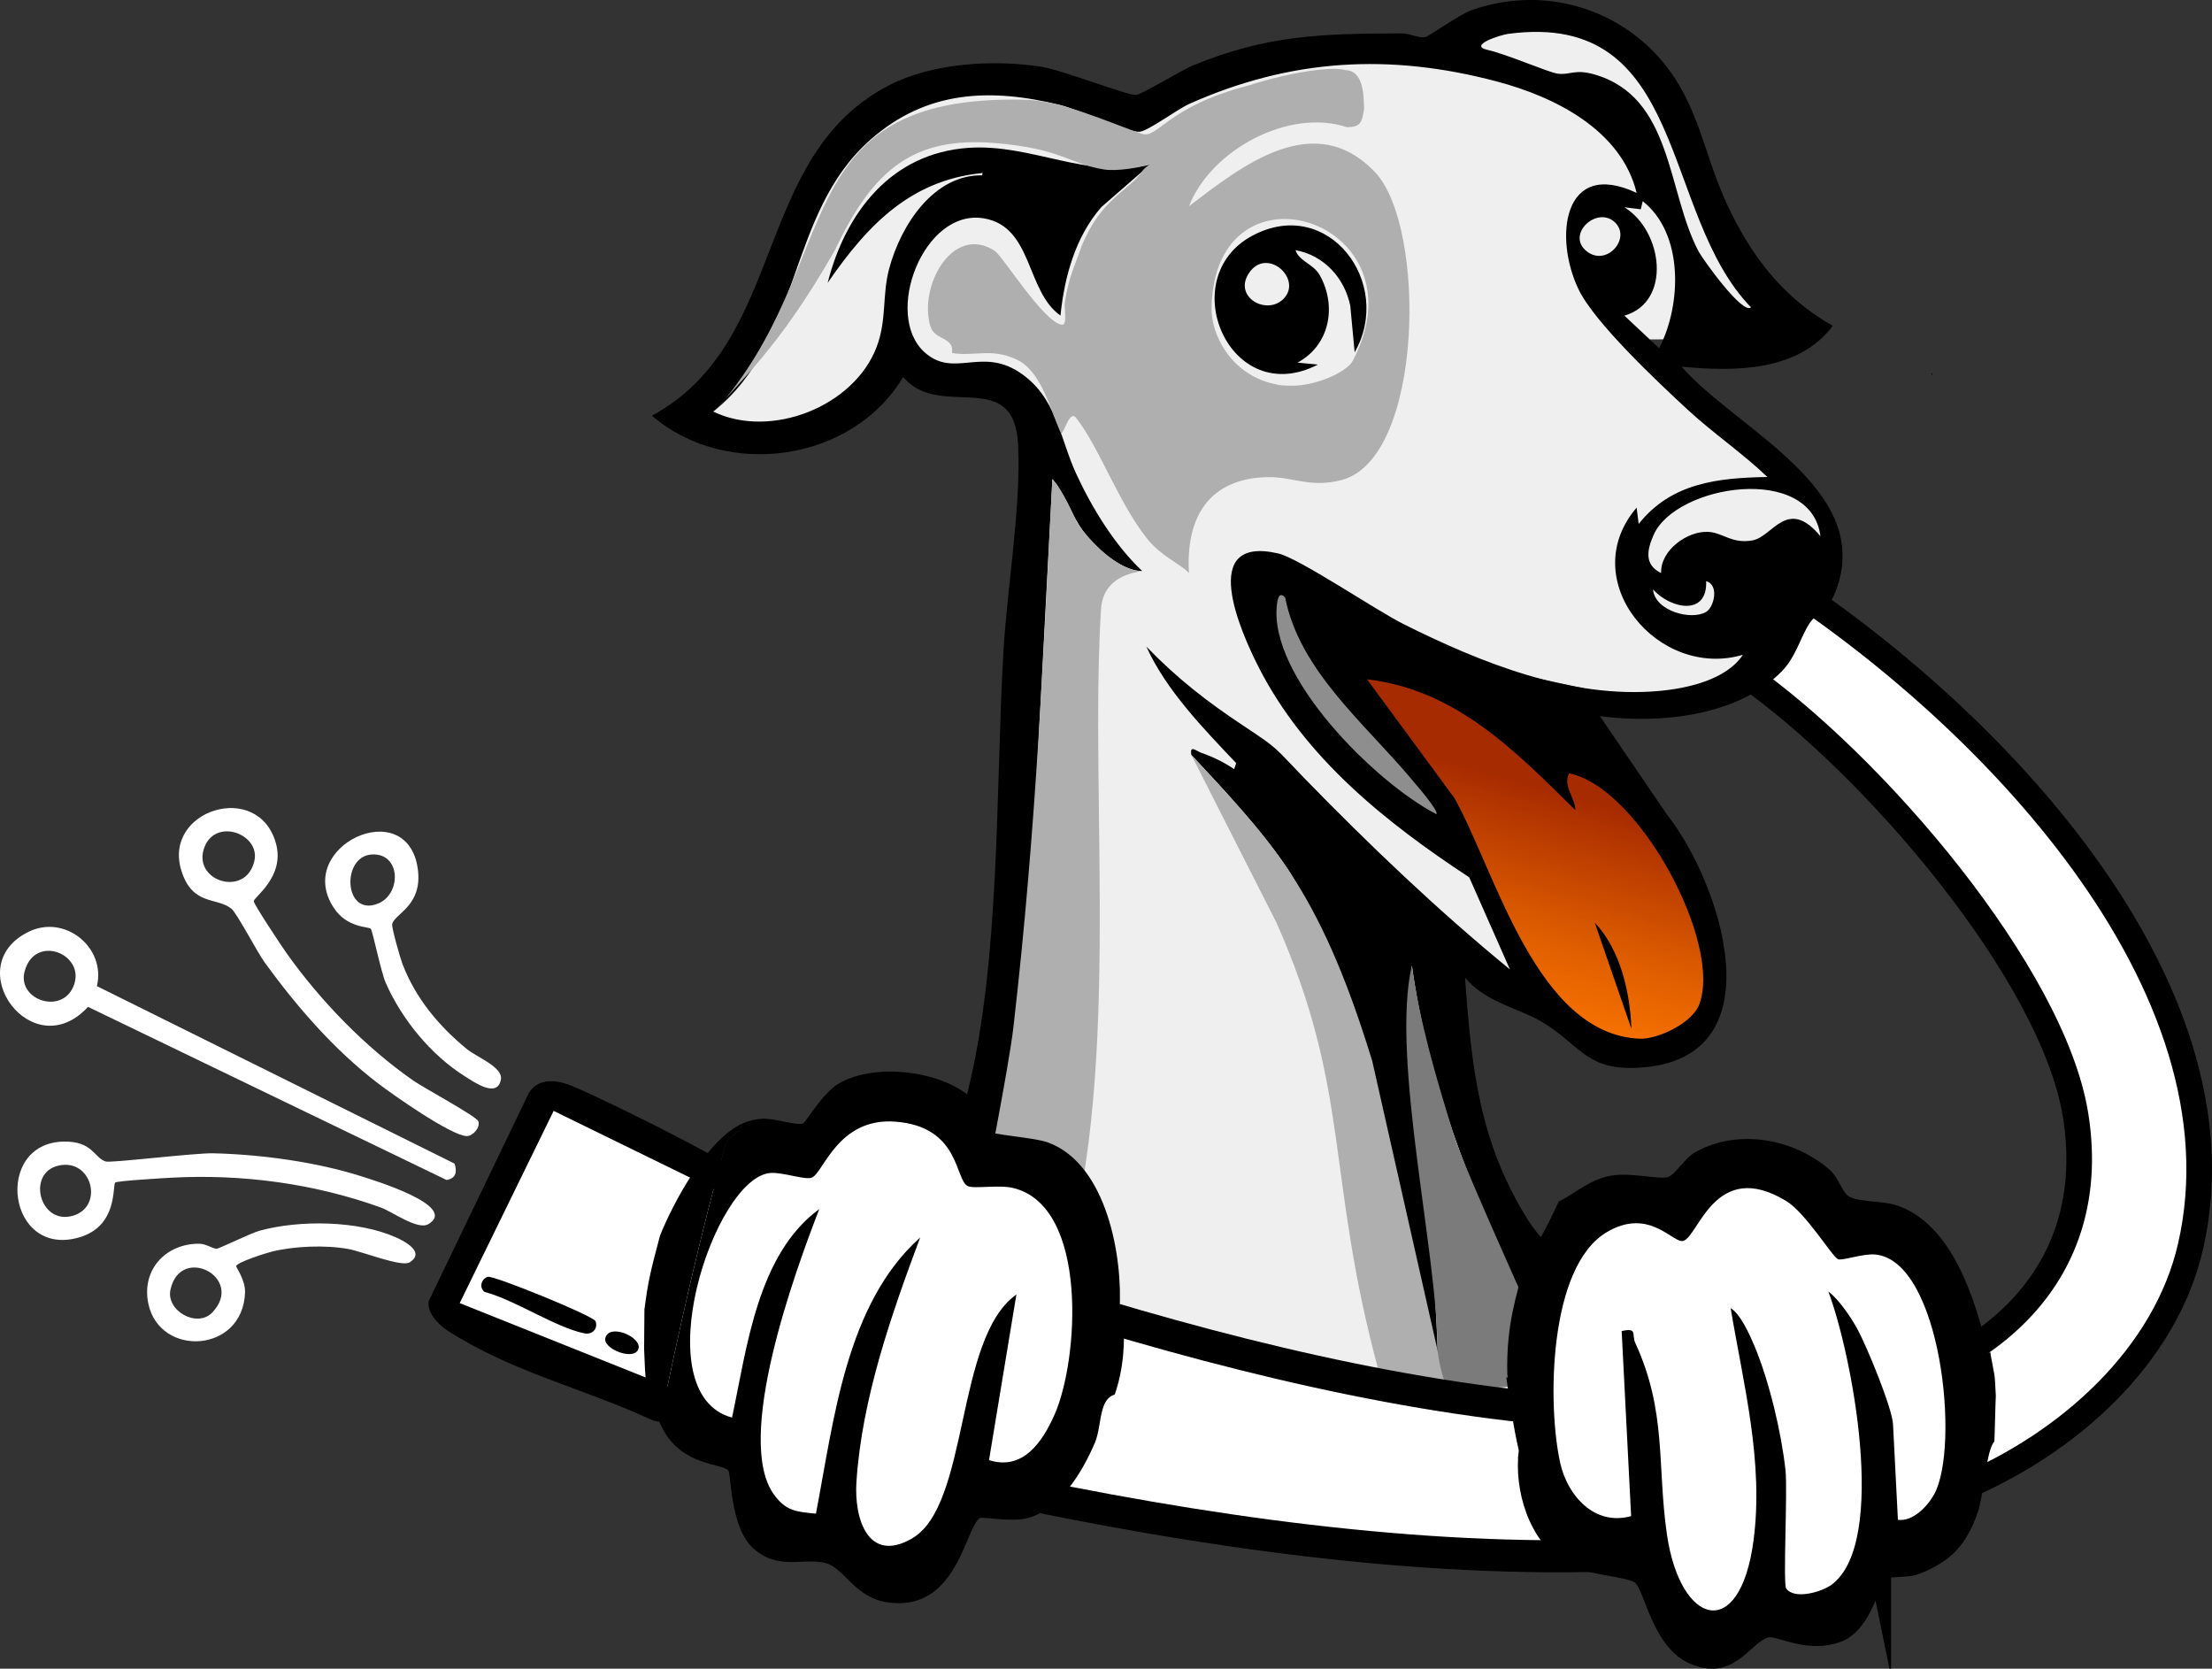 <?xml version="1.0" encoding="UTF-8"?>
<svg id="Warstwa_2" data-name="Warstwa 2" xmlns="http://www.w3.org/2000/svg" xmlns:xlink="http://www.w3.org/1999/xlink" viewBox="0 0 1727.13 1302.71">
  <rect x="0" y="0" width="1727.13" height="1302.71" fill="#333333" stroke="none"/>
  <defs>
    <style>
      .cls-1 {
        fill: #8e8e8e;
      }

      .cls-2 {
        fill: #efefef;
      }

      .cls-3 {
        stroke-width: 25px;
      }

      .cls-3, .cls-4 {
        stroke: #000;
        stroke-miterlimit: 10;
      }

      .cls-3, .cls-4, .cls-5 {
        fill: #fff;
      }

      .cls-4 {
        stroke-width: 20px;
      }

      .cls-6 {
        fill: #a57449;
      }

      .cls-7 {
        fill: #e5bf7f;
      }

      .cls-8 {
        fill: #afafaf;
      }

      .cls-9 {
        fill: url(#Gradient_bez_nazwy_206);
      }

      .cls-10 {
        fill: #7b7b7b;
      }
    </style>
    <linearGradient id="Gradient_bez_nazwy_206" data-name="Gradient bez nazwy 206" x1="1207.62" y1="562.3" x2="1123.01" y2="856.09" gradientUnits="userSpaceOnUse">
      <stop offset=".17" stop-color="#a72b00"/>
      <stop offset=".26" stop-color="#b63800"/>
      <stop offset=".52" stop-color="#dd5c00"/>
      <stop offset=".73" stop-color="#f67100"/>
      <stop offset=".86" stop-color="#ff7a01"/>
    </linearGradient>
  </defs>
  <g id="Warstwa_1-2" data-name="Warstwa 1">
    <path d="M1015.91,255.31c-.18-.21-.36-.43-.54-.64.2.44.41.86.59,1.3-.02-.23-.04-.44-.06-.66Z"/>
    <path d="M847.1,360.04h-.02c-.01.08-.03.16-.04.24.02-.08.04-.16.06-.24Z"/>
    <path d="M843.88,386.78c.31-8.84,1.69-17.67,3.16-26.51-2.27,8.37-4.21,17.85-3.16,26.51Z"/>
    <path d="M1305.08,297.4c.79.53,1.58.81,2.37.23-.58-.08-1.14-.13-1.72-.23-.25,0-.46,0-.65,0Z"/>
    <path d="M1303.81,296.79c.12.49.43.59,1.27.61-.27-.18-.54-.39-.82-.61h-.45Z"/>
    <path d="M1508.93,293.63c-.15-.72-.31-1.47-.48-2.23h-.76c.46.73.85,1.48,1.24,2.23Z"/>
    <path class="cls-6" d="M772.27,134.7c-56.11,22.38-64.01,35.68-70.67,56.86-20.41,64.84.57,80.27-47.5,117.52-33.02,19.99-57.54,23.46-96.86,13.04,13.17-11.62,28.81-26.03,39.65-39.65,18.9-23.75,23.21-44.66,35.25-61.68,23.7-33.51,96.01-89.86,140.13-86.09Z"/>
    <path class="cls-7" d="M1238.92,101.54c1.27.53,3.24-.57,4.41,0,.49.24-.47,6.42.06,8.84l4.35-4.43c.9.72,3.54-.72,4.41,0l13.22,35.25c-5.56.31-14.96-5.02-24.09-4.55-34.5,1.78-30.85,40.81-24.37,66.23-21.39-4.35-27.74-35.51-35.25-52.87-1.4-3.24-3.85-7.27-4.41-8.81-.52-1.43-3.91-2.92-4.41-4.41l-4.41-4.41c-.67-3.3-.71-14.41,0-17.62,7.49-34.07,44.89-24,70.49-13.22Z"/>
    <path class="cls-6" d="M1397.53,387.92c3.98,4.51,6.39,7.5,8.81,13.22-10.67-23.84-43.32,7.61-50.96,8.88-14.81,2.46-29.9-8.53-47.18-3.55-14.06,4.05-42.36,60.56-29.63,7.89,35.8-23.84,75.07-40.46,118.96-26.43Z"/>
    <path class="cls-4" d="M1375.89,443.74c-7.7-4.84-51.43-32.02-57.21-33.16-4.05-.79-15.41-1.17-19.73-.51-29.63,4.48-43.76,34.09-30.94,57.07,5.51,9.88,78.14,48.11,94.42,59.46,99.72,69.53,240.67,233.74,258.23,344.27,18.51,116.56-57.31,194.65-179.93,220.87,8.44,30.21,16.74,60.89,23.34,93.28,22.89-6.42,44.95-13.91,65.97-22.63,86.77-36.01,160.85-104.84,180.25-188.96,47.07-204.06-158.13-418.83-334.4-529.69Z"/>
    <polygon class="cls-1" points="986.09 501.4 1022.09 564.72 1049.41 592.71 1089.4 626.03 1116.06 643.36 1136.73 650.7 1126.06 620.04 1082.07 568.71 1041.42 526.06 1028.75 495.4 1012.41 450.74 986.09 448.55 973.86 480.25 986.09 501.4"/>
    <polygon class="cls-2" points="1421.43 398.09 1407.33 381.72 1379.34 358.1 1354.25 334.1 1307.93 291.99 1288.13 264.97 1338.47 264.78 1400.67 256.4 1376.67 233.98 1346.01 184.66 1322.02 116.82 1290.69 56.83 1261.88 24.9 1227.37 12.84 1168.72 12.84 1121.72 35.5 1086.07 35.5 979.43 46.17 890.12 88.82 835.46 72.83 790.35 60.83 676.22 77.53 630.17 151.48 586.18 256.4 532.86 320.77 551.53 336.77 608.85 339.43 666.21 311.44 702.16 271.83 719.49 291.99 750.15 291.99 790.35 307.44 804.86 362.09 783.47 798 738.15 1019.15 713.66 1126.66 825.04 1129.66 959.43 1168.58 1273.83 1087.83 1218.97 1008.03 1172.72 949.96 1147.39 888.66 1132.73 810.48 1138.06 742.01 1198.62 772.72 1174.05 720.28 1156.54 686.02 1132.73 660.69 1104.73 635.6 1066.93 608.71 1006.56 530.33 973.86 472.74 981.43 447.36 1006.56 453.75 1032.75 480.25 1096.74 507.4 1233.38 536.61 1287.07 550.08 1329.89 538.05 1379.34 515.99 1392.67 480.25 1421.43 464.56 1429.99 426.08 1421.43 398.09"/>
    <polygon class="cls-9" points="1047.41 530.33 1099.4 587.38 1140.73 652.7 1167.39 712.68 1198.62 772.72 1233.38 810.48 1261.88 822.96 1288.13 822.76 1314.58 810.48 1329.89 795.2 1338.47 772.72 1338.47 750.01 1329.89 720.28 1314.58 686.02 1296.69 643.36 1245.18 581.53 1180.14 550.08 1067.35 514.06 1032.75 504.73 1047.41 530.33"/>
    <path d="M1054.29,238.68l3.43,36.38c30.83-54.23-20.81-122.7-79.88-91.06-61.64,33-17.9,136.23,51.19,100.62l-15.91-1.54c25.3-13.61,30.85-44.23,17.28-68.35-4.85-8.63-16.16-10.85-18.86-19.43,22.19,4.01,38.27,21.65,42.76,43.38ZM1002.66,232.77c-12.94,14.18-40.02-.59-27.52-19.51,13.77-20.84,41.67,4,27.52,19.51ZM818.63,1018.99s-.36-.05-.92-.11c.54.31.88.38.92.11ZM1313,286.24c41.18,3.97,91.09,4.04,118.02-31.85-39.42-22.42-64.17-55.19-82.93-95.77-18.11-39.16-21.82-77.7-50.99-111.72-36.29-42.34-94.56-57.74-147.71-39.09-10.53,3.7-33,20.3-36.46,21.1-4.83,1.11-12.17-2.84-18.37-2.83-61.68.09-105.45,1.17-163.38,25.13-9.36,3.87-39.17,22.43-44.31,22.92-6.17.59-57.34-19.43-73.58-21.98-37.17-5.83-84.84-3.15-118.88,14.32-107.62,55.23-78.96,200.46-185.39,258.04,58.09,49.99,156.68,36.23,196.2-30.24,28.49,34.41,86.74-8.87,89.73,53.1,2.36,48.85-8.67,111.84-11.53,162.23-6.12,108.11-2.24,238.87-27.74,342.34-2.42,9.83-66.29,298.47-74.79,302.44.39.73,109.52,7.37,119.97,8.66-6.74-3.83-45.1-84.21-41.99-119.97.65-7.52,23.02-157.89,25.5-167.82,11.42-45.67,9.8-73.88,17.75-130.01l19.58-371.27c12.5,14.7,14.87,30.91,28.61,46.33,9.34,10.47,26.68,25.56,41.53,25.47-21.44-20.2-39.23-49.21-51.59-76.02-12.9-27.97-15.29-60.54-44.92-79.5-29.72-19.01-50.71,4.99-73.3-15.13-32.74-29.16-.91-112.63,46.2-104.65,38.34,6.5,32.7,56.88,59.79,75.88,3.08-30.24,11.58-61.34,31.86-84.62l38.34-33.39c-49.13,11.81-92.74-16.29-142.07-12.91-60.3,4.14-95.93,50.49-109.92,105.39,31.74-46.11,66.63-82.39,126.04-86.15,6.37-.4-5.25-3.46-5.46,2.21-37.35-.6-63.3,38.18-72.57,72.97-5.54,20.79-1.75,39.46-9.6,60.58-17.52,47.1-82.95,72.57-127.7,50.89,70-55.86,57.04-154.42,122.68-212.24,43.86-38.63,93.59-40.56,148.46-27.06,13.61,3.35,53.34,21.95,61.93,20.79,7.25-.98,28.93-17.43,39-21.9,79.11-35.14,156.09-39.47,239.72-17.31,45.48,12.05,97.17,37.93,109.17,87.01-57.82-27.18-64.83,35.23-45.23,75.57,12.66,26.05,62.17,72.5,85.03,93.63,19.86,18.35,42.7,33.84,62.28,52.57-38.64.66-75.04,4.56-100.5,36.66l-1.61-12.74c-48.4,56.52,16.89,134.48,82.98,114.88-12.94,19.59-43.53,26.3-65.82,28.27-68.82,6.09-138.81-22.09-199.03-52.18-21.81-10.9-81.5-51.4-97.92-55.19-63.05-14.58-29.54,60.88-15.36,88.71,36.13,70.91,99.33,121.3,164.47,164.14l31.77,71.88c-56.78-46.49-109.98-97.32-161.12-149.9-23.01-23.66-18.65-21.61-46.28-39.87-28.88-19.09-52.29-37.27-76.48-62.26,15.56,34.27,44.51,63.91,70.13,90.97l-1.55,4.72c-7.86-5.33-16.59-9.61-25.56-12.73-4.25-1.47-9.22-6.56-7.93,1.54,25.88,27.69,53.24,56.77,74.6,88.13,51.71,75.94,84.69,334.29,116.95,419.69,5.47.81-6.31-169.2-6.58-172.71-3.45-44.47-14.01-89.13-16.04-133.94l3.29-36.8c12.52,90.89,46.46,176.64,86.17,258.4l-3.41-7.05c.41.33,3.47,7.7,3.88,7.97.29,0,6.92,15.67,7.29,15.67.89.15,17.15,37.4,18.02,37.52,16.63,2.29,42.7-16.3,59.48-16.41.05-.19-27.63-38.25-37.95-50.1-5.62-6.45-31.72-29.41-43-47.48-37.68-60.34-43.89-117.78-48.95-188.96,15.92,19.55,43.12,23.97,61.72,35.55,29.92,18.63,33.94,39.02,79.89,34.27,102.42-10.59,57.33-145.03,16.01-197.17l-52.35-76.82c46.14,6.21,107.61.31,142.07-35,11.04-11.32,14.55-26.65,21.61-37.43,5.75-8.78,14.7-8.12,21.5-27.92,26.82-78.11-78.72-123.64-121.37-172.46ZM1244.55,58c-14.93-4.22-18.65.71-28.19-.47-7.11-.88-39.03-14.95-54.93-18.58-15.47-3.53,10.11-11.71,16.16-12.52,140.73-18.8,118.29,140.19,189.62,213.53-6.53,6.1-37.94-37.97-40.92-43.59-24.92-47.13-20.02-120.93-81.75-138.36ZM1237.97,195.38c-14.73-13.23,9.55-35.05,23.18-21.59,12.87,12.72-7.61,35.57-23.18,21.59ZM1295.45,271.83l-27.12-25.42c37.01-10.6,30.26-65.9.01-84.6l12.78,1.58,1.52-6.33c32.2,25.39,30.37,81.03,12.81,114.76ZM1121.53,635.6c-47.4-24.43-132.01-108.04-124.4-164.36.59-4.35,1.85-9.57,6.35-4.73,11.1,57.14,62.78,98.8,98.85,142.06,2.94,3.53,21.43,24.6,19.2,27.03ZM1326.53,784.73c-5.61,13.94-32.04,26.84-46.59,26.16-80.48-3.8-112.04-129.95-144.27-187.79l-68.31-92.77c69.36,7.99,115.78,55.92,162.66,102.08.01-9.44-10.16-19.23-4.79-28.67,55.02,11.22,120.29,133.84,101.31,180.99ZM1332.16,477.69c-11.79,6.97-40.15-.8-41.48-17.56,13.74,15.36,42.61,20.99,41.48-6.38,10.37,2.73,6.2,20.28,0,23.94ZM1368.74,421.78c-16.32,3.19-23.38-6.01-35.07-6.57-16.18-.78-37.35,14.35-36.68,32.15-13.45-6.5-10.95-18.18-5.82-29.8,17.36-39.34,122.98-55.99,130.25,1.09-25.73-30.98-37.2.1-52.69,3.13ZM804.86,276.8l-28.66-41.44c-3.7,8.1,22.64,47.56,28.66,41.44ZM1245.18,720.28l28.65,82.93c-1.06-28.39-8.61-61.79-28.65-82.93Z"/>
    <path class="cls-8" d="M821.7,373.99s2.81,3.33,4.04,5.27c13.77,21.72,11.03,23.02,17.84,32.61.5.71,1.11,1.39,1.73,2.15,28.08,34.53,46.53,31.77,46.53,31.77h0c-30.47,4.49-31.85,23.65-32.32,31.8-8.97,154.66,17.52,372.58-33.09,522.64-10.69-53.6-59.62-61.97-59.62-61.97,0,0,20.73-103.9,24.51-136.77,18.35-159.4,23.48-296.76,30.38-427.5Z"/>
    <path class="cls-8" d="M930.17,589.29c59.76,65.17,98.85,100.18,141.32,239.21l56.37,249.67c-20.51-.07-30.61-6.88-51.13-6.91-42-154.54-21.45-218.92-80.08-350.99l-66.49-130.98Z"/>
    <path class="cls-10" d="M1127.87,1078.18c12.12,30.1-2.63,1.84-5.54-24.54.57-72.51-36.72-227.99-19.94-299.98,5.93,44.02,18.9,87.28,32.06,130.25,10.75,35.11,77.67,176.36,78.52,186.38.85,9.89-40.35,13.02-48.47,13.28-16.16.52-29.03-5.36-36.64-5.39h0Z"/>
    <path class="cls-3" d="M1464.07,1185.02c-6.6-32.39-14.91-63.06-23.34-93.28-5.06,1.08-10.2,2.09-15.42,2.99-255.7,44.33-598.21-70.36-852.46-167.05-15.39,58.87-36.54,111.87-48.56,170.44,267.13,74.89,662.6,164.62,939.78,86.9Z"/>
    <polygon class="cls-5" points="380.12 936.86 428 852.65 456.81 862.43 597.11 936.86 551.53 1100.59 363.31 1027.81 346.24 1014.39 380.12 936.86"/>
    <g>
      <path class="cls-5" d="M548.9,939.03l-9,28.13-16.3,76.29,3.45,11.3c8.95-41.2,18.63-82.43,29.4-123.82l-7.56,8.11Z"/>
      <path class="cls-5" d="M850.98,982.35l-24.11-52.28-30.06-33.6-32.23-4.92-34.02-18.93-21.45-8.72-37.44-11.55-38.16,36.84-36.49,17.63-25.08,7.51-15.47,16.6c-10.77,41.39-23.9,54.15-32.85,95.35l21.51,87.6,24.4,14.05,22.66,47.32,26.66,18,14.43,8.17,39.16,4.31,31.06,17.51,30.93-16.42,25.33-51.65,31.22-3.19,45.29-33.93,17.75-67.05-3.03-68.64Z"/>
      <path d="M515.34,964.58c-7.81,29.43-9.26,35.54-12.17,57.77l-.25,30.71c1.33,25.66-.46,29.14,12.32,57.81,14.83-72.8,31.32-145.52,51.63-218.87,2-4,10-8,12-12,.48-.96.72-1.91.82-2.87-26.97,11.92-53.23,59.94-64.35,87.44"/>
      <path d="M877.06,1025.74c-.5-.09-.97-.19-1.47-.27-4.22-.7-2.83-9.14-2.13-13.37-.7,4.22-2.09,12.67,2.13,13.37.5.08.97.19,1.47.27-.02-.27-.03-.54-.04-.81-.96-.38-1.93-.8-2.92-1.29,2.82-42.6-9.95-114.17-55.11-131.49-11.9-4.56-44.97-5.81-49.39-9.85-2.03-1.86-.15-11.99-3.66-17.01-20.37-29.05-81.82-37.3-111.66-19.02-12.18,7.46-25.22,29.93-27.12,30.7-5.2,2.11-22.31-4.12-32.11-3.61-5.33.27-10.46,1.61-15.36,3.78-.1.96-.34,1.91-.82,2.87-2,4-10,8-12,12-20.31,73.36-36.8,146.07-51.63,218.87.74,1.65,1.53,3.31,2.42,4.97,15.44,28.79,45.95,26.35,51.06,32.21,2.08,2.38,1.52,43.29,18.32,59.6,20.23,19.64,41.58,7.43,58.67,12.91,13.75,4.41,21.8,26.2,46.33,30.19,55.52,9.03,61.54-59,73.18-65.74,1.62-.94,25.43,3.4,37.41.07,25.32-7.05,42.59-36.12,52.25-58.75,1.52-3.56,2.41-7.72,3.17-11.96-.68,1.1-1.32,2.2-2.05,3.3.73-1.1,1.37-2.2,2.05-3.3,2.01-11.26,3.1-23.03,12.33-25.67,6.83-19.72,8.23-40.13,6.67-62.97ZM823.4,1104.33c-9.39,21.28-24.66,44-51.18,35.55l21.38-129.3c-48.21,34.06-36.33,164.52-81.64,190.54-34.03,19.55-45.13-15.26-43.27-44.08,4.18-64.88,27.24-130.68,49.77-190.95-58.17,52.05-67.35,142.82-81.38,215.59-15.19-1.52-22.95-1.88-32.29-14.25-32.42-42.92,16.39-175.8,34.89-223.53-48.3,35.43-56.38,107.74-68.11,162.77-69.16-18.6-14.05-188.2,30.25-190.98,9.8-.61,26.81,5.76,32.11,3.62,8.95-3.63,20.32-47.07,65.18-43.66,50.7,3.86,46.41,45.53,56.51,50.29,5.08,2.39,24.16-1.28,35.67,1.55,58.72,14.46,51.1,133.81,32.13,176.82Z"/>
    </g>
    <g>
      <polygon class="cls-5" points="1499.89 977.59 1445.81 950.99 1406.74 917.87 1356.01 905.53 1328.19 921.89 1302.83 947.96 1271.02 939.24 1214.8 962.14 1197.8 1034.42 1196.5 1100.27 1199.51 1159.13 1224.08 1195.91 1263.7 1213.5 1286.69 1219.41 1301.6 1250.01 1325.76 1278.81 1363.4 1270.88 1376.31 1260.21 1411.05 1263.1 1447.84 1251.6 1456.87 1219.38 1487.08 1209.82 1514.19 1191.75 1538.53 1149.94 1533 1041.96 1499.89 977.59"/>
      <path d="M1177.26,1075.35l-1.15.06c.04.17.07.33.11.5,2.35,18.16,5.7,39.18,9.64,56.33.73,8.44,1.04,16.89.63,25.39.41-8.5.1-16.95-.63-25.39-.14,2.03-.37,4.04-.67,6.03h.12c-1.84,31.84,11.63,70.26,41.86,84.77,12.46,5.98,43.02,8.13,49.14,12.32,7.64,5.22,13.7,49.94,42.18,62.93,35.13,16.02,47.9-16.4,62.43-20,6.51-1.61,30.16,13.06,56.32,3.45,23.92-8.79,30.82-46.46,34.19-48.74,4.1-2.78,18.22-.94,26.48-4.09,25.39-9.69,37.47-22.79,46.42-48.51,4.38-12.6,6.25-44.67,11.88-53.76l.99-1.37c.16-.17.97-35.42,1.14-35.55-1.08-21.2-.66-12.82-4.08-32.34-.09-.51-.05-1.03-.08-1.55l-1.83.09c-10.41-42.63-27.99-99.72-70.76-114.73-11.36-3.99-30.73-2.44-38.46-7.48-4.33-2.82-8.12-14.84-14.12-20.13-27.9-24.61-71.75-32.9-105.31-14.11-8.67,4.85-15.49,17.7-21.55,19.46-6.95,2.03-28.78-3.78-44.02-1.15-16.18,2.79-26.31,12.37-39.84,19.69-.27-.04-.55-.17-.82-.28-.53,1.12-1.06,2.24-1.59,3.38.74-1.05,1.47-2.11,2.22-3.14-.74,1.03-1.48,2.09-2.22,3.14-6.98,14.8-14.88,30.86-24.47,43.79-.37.95-.77,1.89-1.12,2.85-6.16,24.43-14.31,46.75-13.38,85.5l.37,2.65M1254.55,961.91c33.49-19.78,51.74,9.13,59.78,6.82,11.94-3.43,24.82-64.69,80.2-31.23,15.39,9.3,35.68,43.09,40.54,45.51,2.96,1.48,19.59-4.54,29.1-3.65,51.43,4.8,66.53,150.29,45.93,187.38-5.14,9.25-16.56,21.32-28.21,19.73l-3.81-74.47c-.66-12.87-20.35-60.62-27.71-74.22-4.8-8.87-14.65-23.58-22.81-29.5,18.02,47.42,46.89,195.09,2.9,228.6-8.02,6.11-29.5,12.08-35.78,3.26-2.68-3.76,1.21-75.87-.57-92.35-3.2-29.64-12.74-69.61-24.27-97.11-3.42-8.15-10.92-25.01-18.55-29.45,10.06,60.1,26.03,120.34,17.8,181.83-10.62,79.28-57.16,66.36-67.55-5.17-7.82-53.88.03-95.66-24.66-149.35-3.11-6.76,2.01-12.28-10.69-9.39l7.39,144.42c-28.46,8.07-49.65-15.95-55.32-41.25-10.18-45.43-9.28-153.46,36.29-180.38Z"/>
    </g>
    <path d="M432.28,867.25l-73.35,150.05,187.26,74.87c6.64,3.25-16.24,23.7-37.16,16.42-53.57-24.99-108.28-36.8-159.74-69.93-6.97-4.49-15.98-13.87-14.57-22.86l77.96-162.06c6.45-11.53,19.65-11.08,30.53-7.25,18.97,6.67,117.06,55.86,131.42,66.67,12.45,9.38-4.68,21.38-12.03,17.78l-130.32-63.7Z"/>
    <path class="cls-5" d="M75.65,769.84l279.31,138.59c2.02,6.5,1.11,11.48-6.27,12.76l-279.98-135.16c-43.29,47.19-101.06-31.64-46.48-58.56,28.42-14.02,60.69,12.27,53.42,42.37ZM19.17,758.55c-5.67,21.92,28.59,33.66,38.04,11.78,10.87-25.15-30.17-42.2-38.04-11.78Z"/>
    <path class="cls-5" d="M90.03,923.17c-2.48,1.87,2.52,33.61-27.75,42.7-56.65,17.02-67.74-73.62-12.57-74.66,22.76-.43,23.66,12.65,32.84,15.55,4.01,1.27,69.48-6.74,83.95-6.41,37.02.86,80.65,6.75,115.92,18.04,8.88,2.84,75.96,23.16,52.02,37.28-8.32,4.91-28.04-9.74-37.16-13.02-52.23-18.79-108.22-26.2-163.44-23.25-5.52.29-42.07,2.44-43.82,3.76ZM57.15,949.03c24.19-7.24,14.72-44.98-11.46-39.08-25.19,5.67-14.72,46.92,11.46,39.08Z"/>
    <path class="cls-5" d="M373.45,875.3c1.84,4.87-4.32,11.73-9.08,11.61-12.2-.32-57.7-32.33-69.56-41.42-34.07-26.11-62.86-59.39-87.98-93.89-5.81-7.98-21.82-38.61-26.04-42.1-11.34-9.36-30.37-1.98-39.1-29.59-15.11-47.78,60.18-71.03,73.79-21.42,7.14,26.01-17.38,41.94-17.34,45.05.03,2.56,22.32,35.95,25.82,40.87,26.44,37.15,61.37,73.15,98.89,99.29,7.62,5.31,49.17,27.79,50.61,31.6ZM158.94,663.48c-7.18,24.96,33.19,37,39.67,8.64,4.94-21.63-32.17-34.71-39.67-8.64Z"/>
    <path class="cls-5" d="M169.23,974.85c1.83-.01,26.38-12.13,33.67-14.12,30.88-8.43,76.67-7.99,106.31,5.29,7,3.13,22.99,11.57,10.68,19.45-6.25,4-37.09-8.47-48.07-10.44-17.8-3.19-41.81-2.25-59.39,2.03-4.35,1.06-28.06,8.52-28.03,11.47.01,1.1,7.27,10.87,6.93,20.5-1.67,47.44-66.49,50.76-75.46,8.93-5.71-26.65,13.58-47.15,39.59-47.01,5.53.03,10.52,3.93,13.77,3.91ZM133.09,1006.83c-3.61,16.45,20.94,30.4,32.89,17.57,25.23-27.1-25.08-53.18-32.89-17.57Z"/>
    <path class="cls-5" d="M289.52,725.1c-1.62-1.9-18.59-.36-29.14-16.72-30.8-47.8,57.3-88.71,65.78-30.42,4.25,29.22-18.21,35.37-19.93,43.43-.59,2.76,6.35,26.83,8.03,31.2,10.27,26.73,28.21,48.28,50.21,66.36,7.54,6.2,28.26,14.09,26.64,23.62-2.59,15.28-21.04,2.11-28.02-2.25-26.47-16.53-49.33-44.59-61.84-72.82-3.75-8.46-10.3-40.73-11.73-42.41ZM294.89,705.51c18.88-7.37,18.24-39.89-4.7-38.43-23.87,1.52-21.72,48.74,4.7,38.43Z"/>
    <path d="M464.94,1031.37c2.21,5.31-2.06,10.93-8.75,9.53-22.84-4.78-53.95-25.99-77.81-32.32-4.57-3.36-2.56-10.3,2.51-11.8,4.39-1.3,82.28,30.38,84.04,34.6Z"/>
    <path d="M472.62,1044.71c2.76-12.14,28.9-.8,25.85,8.36-3.22,9.68-27.75.01-25.85-8.36Z"/>
    <path class="cls-8" d="M1050.65,54.76c13.05.31,14.11,17.66,14.28,26.92.22,1.19.22,3.22,0,4.41-1.63,8.98-2.26,13.12-13.22,13.22-45.44-15.13-106.28,17.82-123.34,61.66,41.36-31.48,97.83-76.57,145.37-26.41,40.15,42.36,38.03,223.48-26.32,240.22-24.34,6.33-37.93-2.63-57.39-2.3-45.85.76-64.4,31.24-61.68,74.9-6.52-7.17-21.69-13-32.66-26.82-22.57-28.45-37.68-71.86-55.46-94.3-5.14-6.48-8.85,11-11.71,12.04-8.61-17.62-14.71-48.43-35.1-57.8-19.72-9.06-32.97-1.97-50.11-4.96,1.94-12.7-13.34-9.63-16.78-20.64-9.72-31.13,17.36-80.46,50.2-59.02,6.24,4.07,38.62,56.43,52.52,57.6,4.39.37,1.46-13.25,2.18-17.6,3.46-20.97,6.97-25.98,13.22-44.06,15.32-37.19,36.61-42.72,46.52-57.31,4.73-6.96,11.41-7.38,7.06-6.15-8.75,2.46-26.06,5.54-36.11,3.96-27.24-4.26-33.24-16.56-86.27-20.72-62.01-4.86-93.88,19.98-123.66,83.15-44.61,78.71-76.05,103.61-94.95,127.36,104.65-116.83,52.68-248.63,242.79-244.27,28.61.66,63.52,16.87,91.53,26.61,12.33,4.28,19.9-21.34,82.7-37.54,34.96-11.29,66.77-15.14,76.4-12.15ZM1056.31,281.54c57.47-109.47-108.04-162.36-110.33-41.25-.39,20.73,14.82,51.7,48.47,59.34,6.51,1.49,5.32,1.22,13.2,1.46,18.77.58,43.82-10.32,48.66-19.55Z"/>
  </g>
</svg>